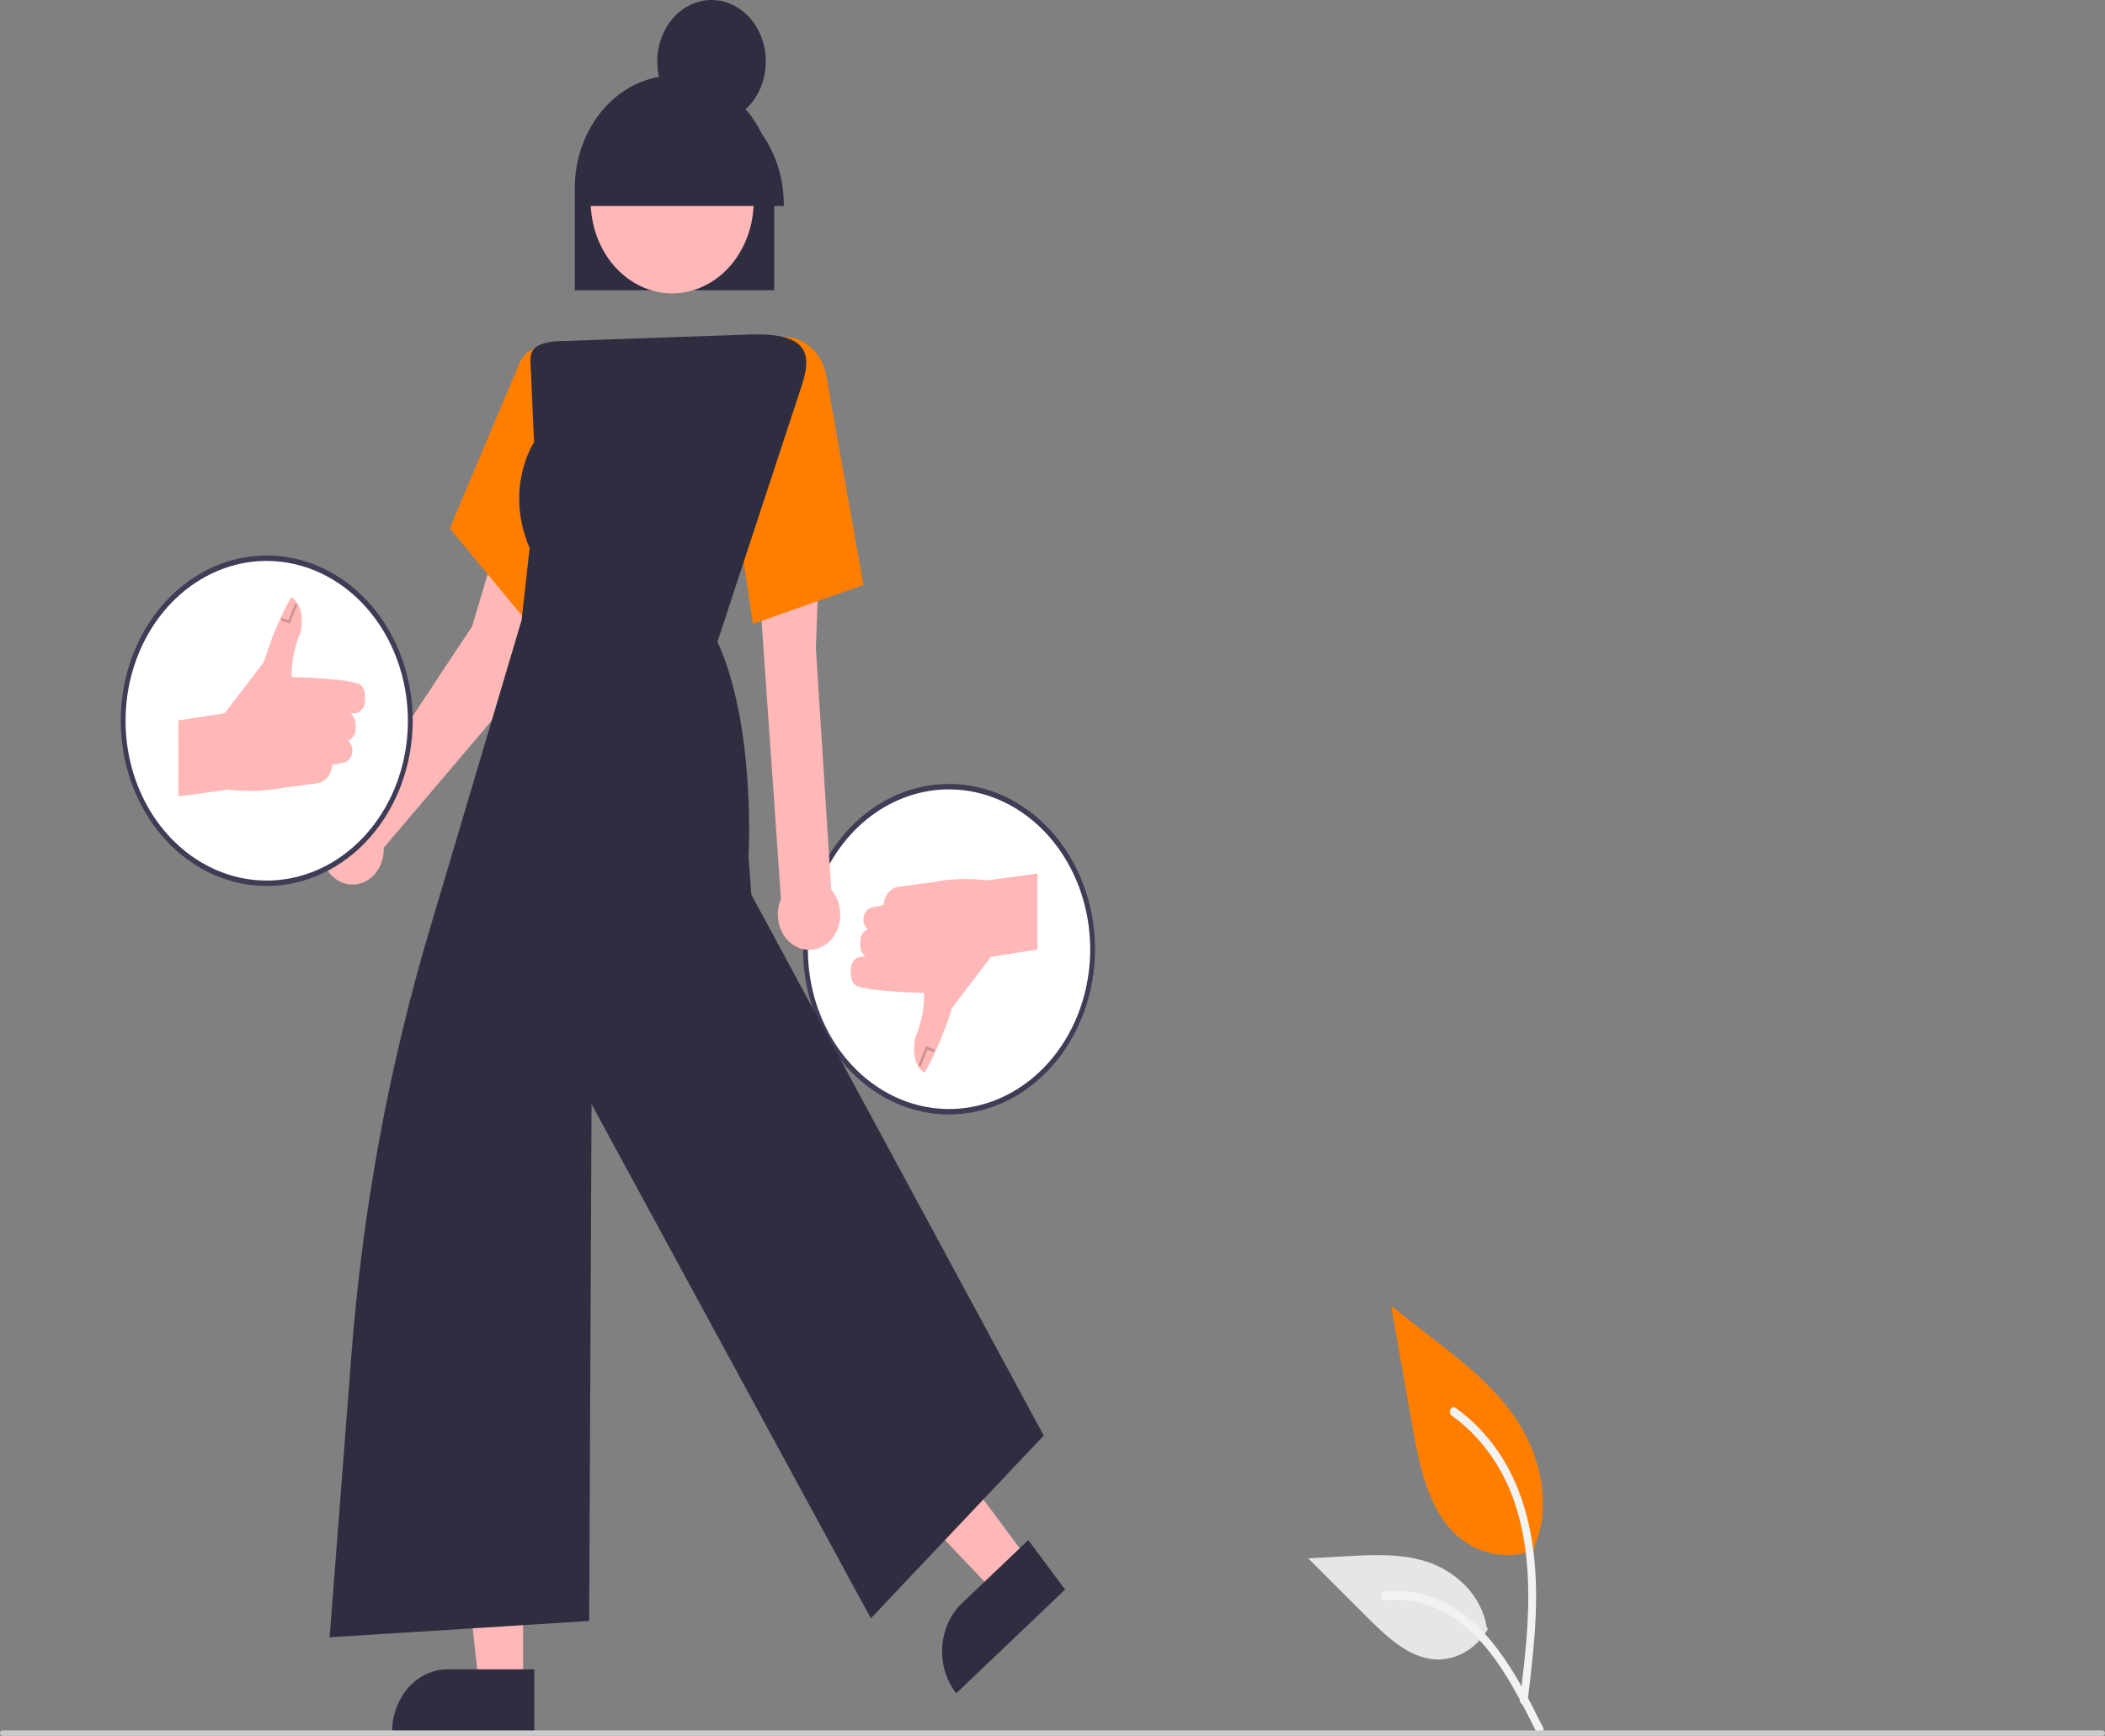 <svg width="388" height="320" viewBox="0 0 388 320" fill="none" xmlns="http://www.w3.org/2000/svg">
<rect x="0" y="0" width="388" height="320" fill="#808080" stroke="none"/>
<g clip-path="url(#clip0_812_29754)">
<path d="M282.806 285.707C280.367 286.678 277.748 286.921 275.202 286.413C272.655 285.905 270.267 284.664 268.268 282.808C263.175 277.968 261.579 269.998 260.28 262.616L256.438 240.781L264.482 247.053C270.267 251.563 276.183 256.217 280.188 262.75C284.193 269.282 285.941 278.2 282.724 285.268" fill="#FF7E00"/>
<path d="M281.564 313.662C282.576 305.311 283.618 296.851 282.906 288.41C282.275 280.913 280.255 273.592 276.142 267.586C273.959 264.406 271.303 261.68 268.292 259.533C267.508 258.972 266.785 260.38 267.567 260.939C272.775 264.665 276.804 270.169 279.072 276.655C281.577 283.868 281.979 291.731 281.548 299.394C281.287 304.027 280.733 308.631 280.176 313.229C280.132 313.437 280.16 313.656 280.253 313.842C280.346 314.027 280.499 314.166 280.679 314.23C280.863 314.286 281.059 314.258 281.224 314.151C281.39 314.045 281.512 313.869 281.563 313.661L281.564 313.662Z" fill="#F2F2F2"/>
<path d="M274.278 300.261C273.232 302.062 271.794 303.527 270.102 304.516C268.411 305.505 266.523 305.983 264.621 305.906C259.731 305.643 255.656 301.781 251.988 298.113L241.137 287.265L248.318 286.876C253.483 286.596 258.781 286.334 263.7 288.139C268.619 289.944 273.155 294.282 274.055 300.047" fill="#E6E6E6"/>
<path d="M284.426 318.463C279.552 308.698 273.898 297.845 263.795 294.376C260.986 293.415 258.041 293.071 255.118 293.362C254.197 293.452 254.427 295.06 255.346 294.97C260.246 294.51 265.137 295.974 269.194 299.118C273.099 302.127 276.139 306.311 278.712 310.747C280.289 313.465 281.7 316.298 283.112 319.127C283.563 320.031 284.883 319.378 284.426 318.463Z" fill="#F2F2F2"/>
<path d="M174.929 204.942C189.545 204.942 201.393 191.528 201.393 174.98C201.393 158.432 189.545 145.017 174.929 145.017C160.313 145.017 148.465 158.432 148.465 174.98C148.465 191.528 160.313 204.942 174.929 204.942Z" fill="white"/>
<path d="M174.93 205.444C169.609 205.444 164.406 203.657 159.982 200.309C155.557 196.962 152.108 192.204 150.072 186.638C148.035 181.071 147.502 174.946 148.54 169.036C149.579 163.127 152.141 157.699 155.904 153.438C159.667 149.178 164.462 146.276 169.681 145.101C174.901 143.926 180.311 144.529 185.227 146.835C190.144 149.14 194.346 153.045 197.303 158.055C200.259 163.064 201.837 168.954 201.837 174.98C201.829 183.056 198.992 190.8 193.947 196.511C188.903 202.222 182.064 205.434 174.93 205.444ZM174.93 145.518C169.784 145.518 164.753 147.246 160.474 150.483C156.195 153.721 152.859 158.322 150.89 163.705C148.92 169.089 148.405 175.012 149.409 180.727C150.413 186.442 152.891 191.692 156.531 195.812C160.17 199.932 164.806 202.738 169.854 203.875C174.901 205.011 180.133 204.428 184.888 202.198C189.643 199.968 193.707 196.192 196.566 191.347C199.425 186.502 200.952 180.806 200.952 174.98C200.944 167.169 198.2 159.68 193.322 154.157C188.443 148.634 181.829 145.527 174.93 145.518Z" fill="#3F3D56"/>
<path d="M170.466 197.738L170.289 197.652C170.188 197.603 167.816 196.389 168.668 191.373L168.683 191.318L168.999 190.52C169.927 188.169 170.38 185.614 170.327 183.039C168.421 182.989 158.649 182.676 157.506 181.473C157.122 181.072 156.891 180.518 156.859 179.928L156.801 178.873C156.783 178.55 156.824 178.226 156.921 177.922C157.018 177.617 157.169 177.338 157.365 177.102C157.56 176.866 157.797 176.678 158.059 176.55C158.322 176.421 158.605 176.355 158.891 176.355H159.453L159.055 175.839C158.736 175.427 158.56 174.897 158.56 174.349V173.476C158.56 173.073 158.656 172.677 158.837 172.329C159.017 171.981 159.277 171.694 159.588 171.498L159.908 171.297L159.724 171.089C159.466 170.797 159.284 170.43 159.197 170.029C159.11 169.628 159.121 169.208 159.23 168.814C159.338 168.419 159.54 168.066 159.814 167.793C160.087 167.519 160.421 167.336 160.78 167.262L162.872 166.831C162.916 165.981 163.223 165.175 163.739 164.556C164.256 163.938 164.949 163.545 165.696 163.447L171.676 162.667C174.769 162.042 177.921 161.884 181.051 162.197L181.967 162.289L191.219 161.039V175.043L182.663 176.372L175.458 185.828C174.243 189.817 172.655 193.649 170.723 197.257L170.466 197.738Z" fill="#FFB7B7"/>
<path opacity="0.2" d="M169.682 196.622L169.277 196.417L170.668 192.897L172.297 193.466L172.167 193.944L170.912 193.507L169.682 196.622Z" fill="black"/>
<path d="M153.217 164.001L150.384 119.506L150.923 104.656L139.883 107.437L143.949 165.739C143.489 166.814 143.298 168.011 143.398 169.201C143.498 170.39 143.885 171.525 144.517 172.482C145.148 173.439 146 174.181 146.979 174.627C147.958 175.073 149.026 175.206 150.067 175.01C151.108 174.815 152.081 174.3 152.881 173.52C153.681 172.741 154.276 171.727 154.601 170.591C154.926 169.454 154.969 168.238 154.725 167.076C154.481 165.914 153.959 164.85 153.217 164.001V164.001Z" fill="#FFB7B7"/>
<path d="M98.924 123.073L98.222 108.165L91.137 101.647L87.032 115.452L64.074 150.12C62.989 150.316 61.976 150.861 61.155 151.689C60.335 152.518 59.741 153.595 59.444 154.793C59.147 155.991 59.16 157.261 59.48 158.451C59.801 159.642 60.416 160.704 61.253 161.511C62.089 162.318 63.113 162.837 64.202 163.006C65.291 163.176 66.4 162.988 67.398 162.466C68.396 161.944 69.241 161.109 69.833 160.061C70.425 159.012 70.739 157.793 70.738 156.549C70.738 156.461 70.73 156.376 70.727 156.289L98.924 123.073Z" fill="#FFB7B7"/>
<path d="M100.196 118.301L82.902 97.403L95.743 66.984C96.003 66.36 96.371 65.803 96.826 65.344C97.28 64.886 97.811 64.535 98.388 64.315C98.955 64.095 99.555 64.006 100.153 64.055C100.751 64.103 101.334 64.288 101.867 64.598L101.993 64.67L100.196 118.301Z" fill="#FF7E00"/>
<path d="M138.787 115.008L135.715 94.618L135.727 94.566L142.989 62.242L143.67 62.153C145.632 61.907 147.604 62.5 149.201 63.814C150.798 65.129 151.904 67.07 152.303 69.259L159.147 107.836L138.787 115.008Z" fill="#FF7E00"/>
<path d="M142.701 53.514H105.945V34.712C105.945 29.194 107.882 23.901 111.328 19.999C114.775 16.097 119.449 13.905 124.323 13.905C129.197 13.905 133.872 16.097 137.318 19.999C140.765 23.901 142.701 29.194 142.701 34.712V53.514Z" fill="#2F2E41"/>
<path d="M189.66 287.713L183.439 293.641L160.285 269.296L169.466 260.548L189.66 287.713Z" fill="#FFB7B7"/>
<path d="M196.32 293.028L176.263 312.142L176.049 311.854C174.307 309.51 173.458 306.478 173.69 303.425C173.922 300.373 175.215 297.549 177.285 295.576L177.286 295.575L189.536 283.902L196.32 293.028Z" fill="#2F2E41"/>
<path d="M96.416 310.739L88.286 310.739L84.418 275.232L96.418 275.233L96.416 310.739Z" fill="#FFB7B7"/>
<path d="M98.49 319.662L72.273 319.661V319.286C72.274 316.222 73.349 313.283 75.262 311.117C77.176 308.95 79.771 307.733 82.478 307.733H82.478L98.49 307.734L98.49 319.662Z" fill="#2F2E41"/>
<path d="M60.758 301.827L64.805 249.379C66.858 222.816 71.688 196.623 79.195 171.35L96.142 114.318L97.623 101.036C93.113 90.449 97.889 82.386 98.439 81.516L97.851 68.322C97.84 68.062 97.823 67.812 97.808 67.57C97.639 64.978 97.762 63.484 102.23 62.924L139.3 61.63C143.99 61.608 146.834 62.491 147.989 64.374C149.319 66.54 148.264 69.68 147.244 72.716C147.138 73.032 147.032 73.347 146.928 73.663L132.245 118.301C139.351 133.853 137.981 157.638 137.966 157.877L138.487 164.912L192.387 264.641L160.518 298.333L160.376 298.071L109.039 203.555L108.598 298.818L108.39 298.831L60.758 301.827Z" fill="#2F2E41"/>
<path d="M137.078 45.23C141.058 36.988 138.382 26.654 131.103 22.149C123.823 17.643 114.696 20.672 110.717 28.914C106.738 37.156 109.413 47.489 116.692 51.995C123.972 56.5 133.099 53.471 137.078 45.23Z" fill="#FFB7B7"/>
<path d="M131.152 22.643C136.674 22.643 141.151 17.574 141.151 11.321C141.151 5.069 136.674 0 131.152 0C125.629 0 121.152 5.069 121.152 11.321C121.152 17.574 125.629 22.643 131.152 22.643Z" fill="#2F2E41"/>
<path d="M144.475 37.971H107.719V37.721C107.719 32.202 109.655 26.91 113.102 23.008C116.548 19.106 121.223 16.913 126.097 16.913C130.971 16.913 135.645 19.106 139.092 23.008C142.538 26.91 144.475 32.202 144.475 37.721V37.971Z" fill="#2F2E41"/>
<path d="M49.163 162.826C63.779 162.826 75.627 149.411 75.627 132.863C75.627 116.315 63.779 102.901 49.163 102.901C34.548 102.901 22.699 116.315 22.699 132.863C22.699 149.411 34.548 162.826 49.163 162.826Z" fill="white"/>
<path d="M49.165 163.327C43.843 163.327 38.641 161.541 34.216 158.193C29.791 154.846 26.343 150.088 24.306 144.521C22.27 138.955 21.737 132.829 22.775 126.92C23.813 121.011 26.376 115.582 30.139 111.322C33.902 107.062 38.696 104.16 43.916 102.985C49.135 101.809 54.545 102.412 59.462 104.718C64.378 107.024 68.58 110.929 71.537 115.938C74.494 120.948 76.072 126.838 76.072 132.863C76.064 140.94 73.226 148.683 68.182 154.394C63.138 160.106 56.298 163.318 49.165 163.327ZM49.165 103.402C44.018 103.402 38.987 105.13 34.708 108.367C30.429 111.604 27.094 116.206 25.124 121.589C23.155 126.972 22.64 132.896 23.643 138.611C24.648 144.326 27.126 149.575 30.765 153.696C34.404 157.816 39.041 160.622 44.088 161.758C49.136 162.895 54.368 162.312 59.123 160.082C63.877 157.852 67.941 154.076 70.801 149.231C73.66 144.386 75.186 138.69 75.186 132.863C75.178 125.052 72.434 117.564 67.556 112.041C62.678 106.518 56.063 103.411 49.165 103.402Z" fill="#3F3D56"/>
<path d="M32.879 146.803V132.8L41.435 131.471L48.64 122.015C49.855 118.025 51.443 114.194 53.375 110.586L53.632 110.105L53.809 110.191C53.91 110.24 56.282 111.453 55.43 116.47L55.414 116.525L55.099 117.323C54.171 119.674 53.717 122.229 53.771 124.803C55.677 124.853 65.448 125.167 66.592 126.37C66.975 126.771 67.207 127.325 67.239 127.915L67.297 128.97C67.315 129.293 67.274 129.617 67.177 129.921C67.08 130.226 66.929 130.505 66.733 130.741C66.537 130.977 66.301 131.165 66.039 131.293C65.776 131.422 65.493 131.488 65.207 131.488H64.645L65.043 132.004C65.362 132.416 65.538 132.946 65.537 133.494V134.367C65.537 134.77 65.442 135.166 65.261 135.514C65.081 135.862 64.821 136.149 64.51 136.345L64.19 136.546L64.374 136.754C64.632 137.046 64.814 137.413 64.901 137.814C64.988 138.215 64.977 138.635 64.868 139.029C64.759 139.423 64.557 139.776 64.284 140.05C64.011 140.324 63.677 140.507 63.318 140.581L61.226 141.012C61.182 141.862 60.875 142.667 60.358 143.286C59.842 143.905 59.149 144.298 58.402 144.395L52.422 145.176C49.329 145.801 46.176 145.959 43.047 145.646L42.131 145.554L32.879 146.803Z" fill="#FFB7B7"/>
<path opacity="0.2" d="M53.426 114.946L51.797 114.378L51.927 113.898L53.182 114.336L54.413 111.221L54.817 111.426L53.426 114.946Z" fill="black"/>
<path d="M387.557 320H0.443C0.325 320 0.213 319.947 0.13 319.853C0.047 319.759 0 319.632 0 319.499C0 319.366 0.047 319.238 0.13 319.144C0.213 319.05 0.325 318.997 0.443 318.997H387.557C387.675 318.997 387.787 319.05 387.87 319.144C387.953 319.238 388 319.366 388 319.499C388 319.632 387.953 319.759 387.87 319.853C387.787 319.947 387.675 320 387.557 320Z" fill="#CBCBCB"/>
</g>
<defs>
<clipPath id="clip0_812_29754">
<rect width="388" height="320" fill="white"/>
</clipPath>
</defs>
</svg>
